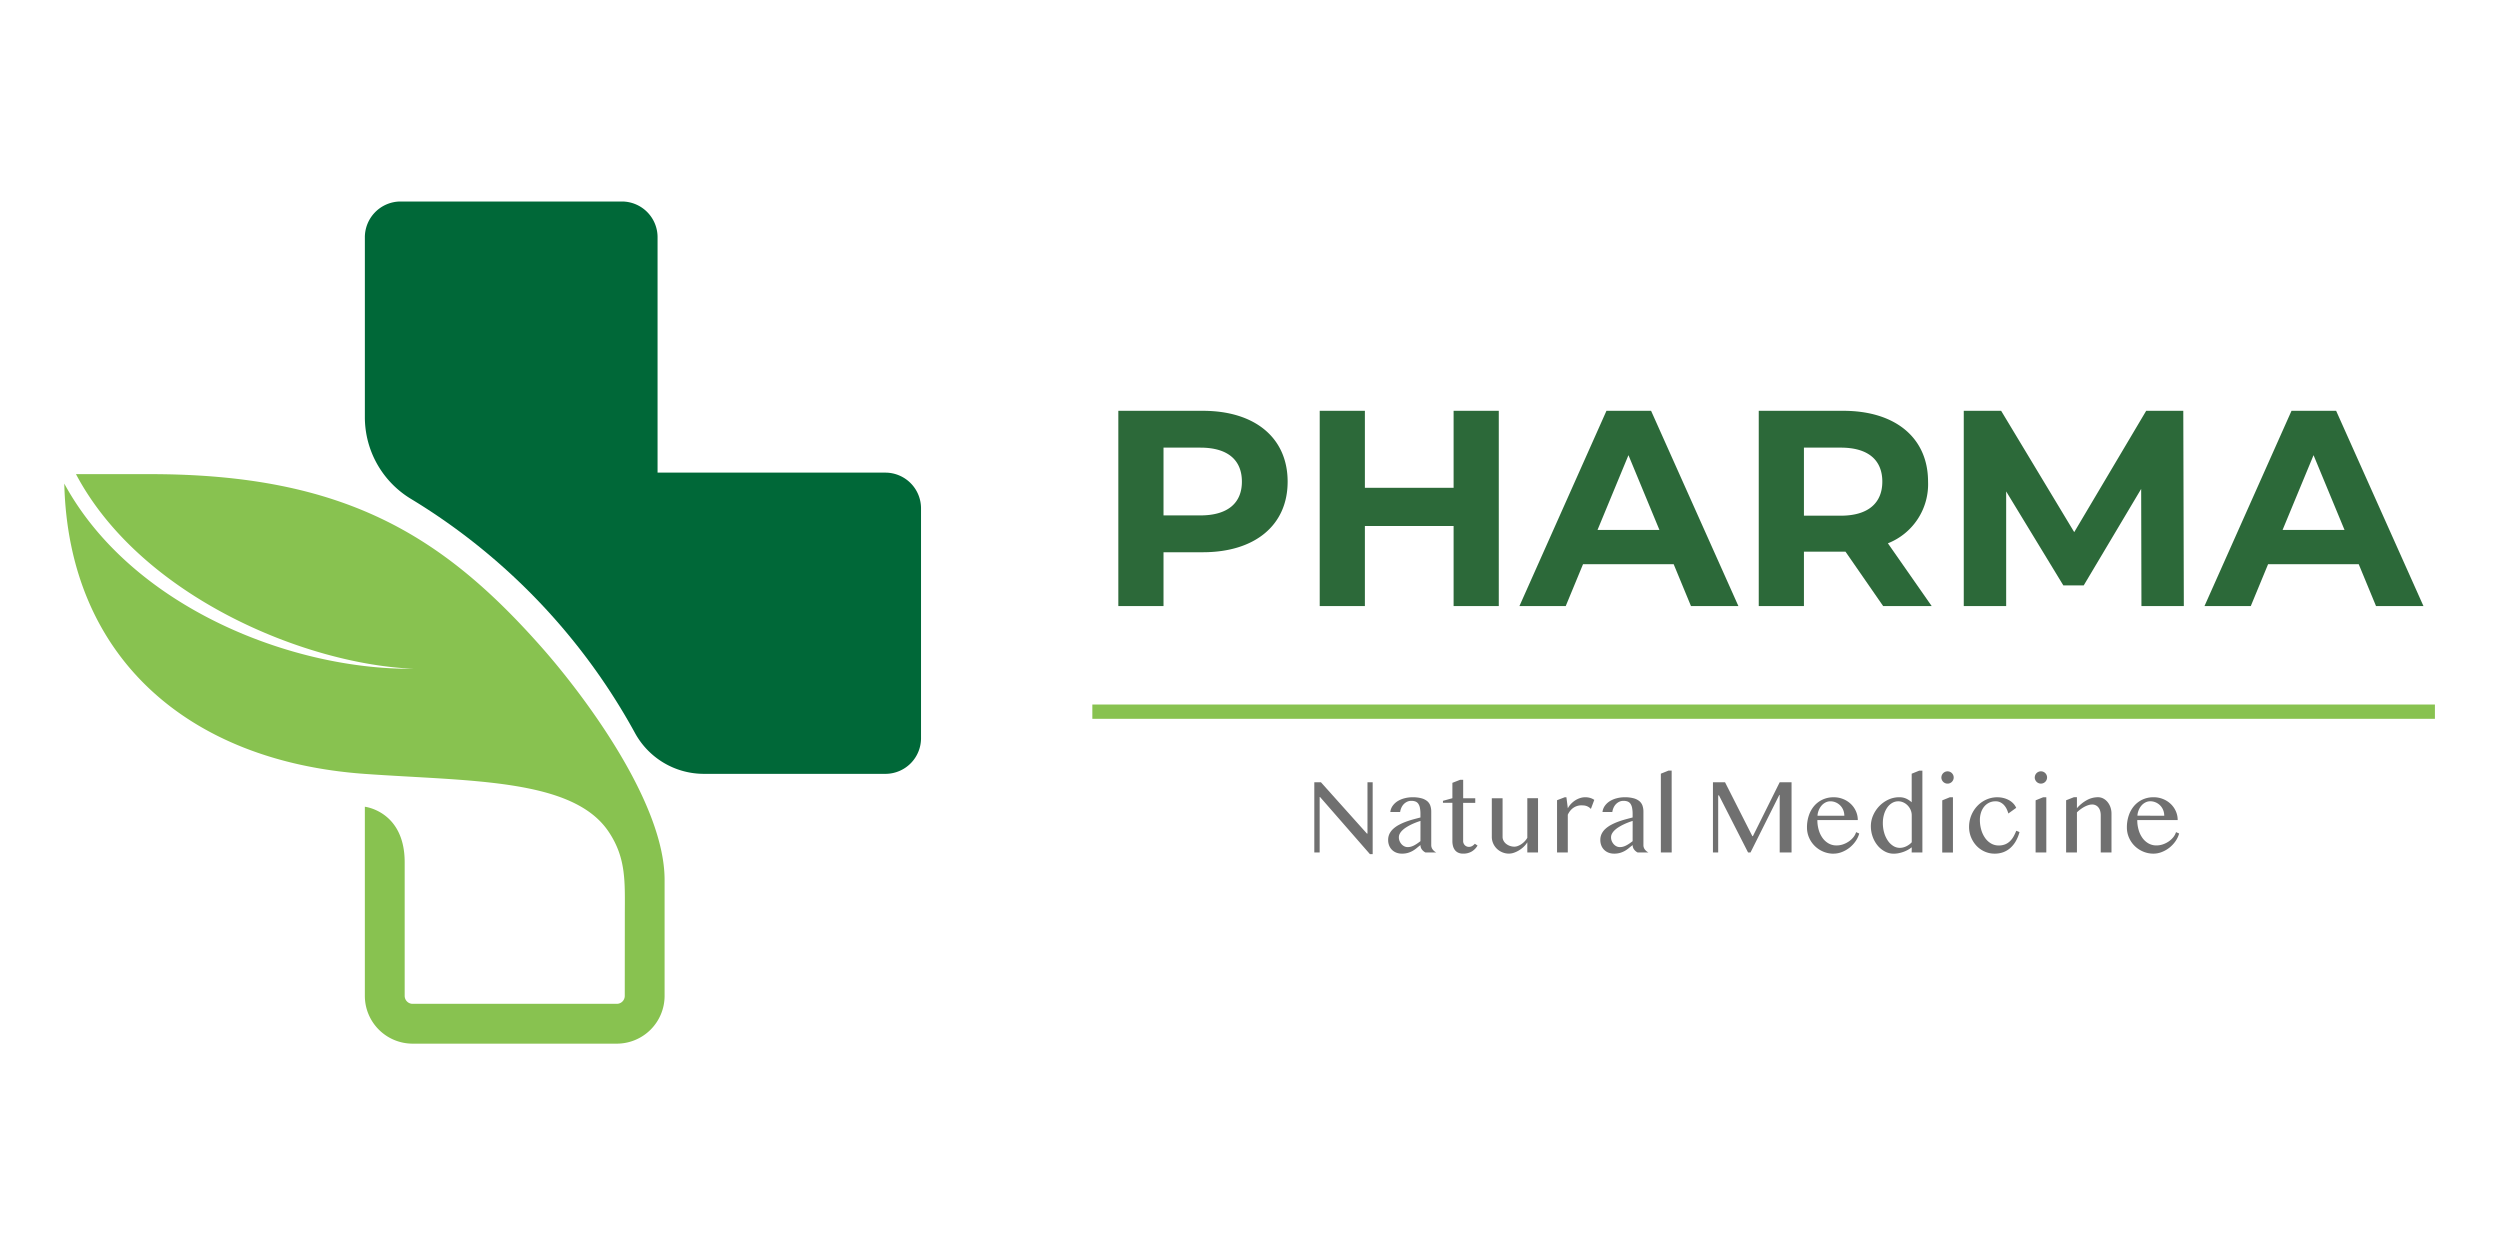 <svg xmlns="http://www.w3.org/2000/svg" xmlns:xlink="http://www.w3.org/1999/xlink" width="200" height="100" viewBox="0 0 350 134.579">
  <defs>
    <clipPath id="clip-Pharma_Logo">
      <rect width="350" height="134.579"/>
    </clipPath>
  </defs>
  <g id="Pharma_Logo" data-name="Pharma Logo" clip-path="url(#clip-Pharma_Logo)">
    <g id="Group_15" data-name="Group 15" transform="translate(-32.02 -26)">
      <g id="Group_14" data-name="Group 14" transform="translate(41.02 34)">
        <g id="Group_12" data-name="Group 12">
          <path id="Path_11" data-name="Path 11" d="M874.281,904.419v32.052a4.987,4.987,0,0,1-4.922,5.054H843.826a10.993,10.993,0,0,1-9.613-5.76,87.375,87.375,0,0,0-31.35-32.74,13.356,13.356,0,0,1-6.444-11.44V866.463a5.011,5.011,0,0,1,4.922-5.066h31.134a5,5,0,0,1,4.922,5.066v32.892h31.961A5,5,0,0,1,874.281,904.419Z" transform="translate(-754.338 -861.397)" fill="#006838"/>
          <path id="Path_12" data-name="Path 12" d="M768.727,971.246v26.477a6.691,6.691,0,0,0,6.691,6.69H804a6.691,6.691,0,0,0,6.691-6.691v-16.23c0-10.97-11.543-26.144-17.155-32.5-13.819-15.662-27.647-24.309-54.824-24.309H728.286c9.107,17.206,32.281,26.675,47.277,27.24-16.894.212-39.479-8.555-48.915-25.918.59,24.386,17.428,38.892,42.079,40.643,14.742,1.046,29.087.624,34.106,8.059,2.538,3.76,2.292,7.135,2.292,11.739l-.009,11.279A1.116,1.116,0,0,1,804,998.838H775.418a1.115,1.115,0,0,1-1.115-1.115V979.012C774.3,971.862,768.727,971.246,768.727,971.246Z" transform="translate(-726.648 -886.512)" fill="#88c250"/>
        </g>
        <g id="Group_13" data-name="Group 13" transform="translate(143.928 29.303)">
          <path id="Path_32" data-name="Path 32" d="M16.314-37.8H4.482v27.335h6.326V-18h5.506c7.3,0,11.871-3.788,11.871-9.88C28.185-34.012,23.617-37.8,16.314-37.8Zm-.351,14.644H10.808v-9.489h5.155c3.866,0,5.818,1.757,5.818,4.764C21.781-24.913,19.829-23.156,15.963-23.156ZM51.42-37.8v10.778H39V-37.8H32.676v27.335H39V-21.672H51.42v11.207h6.326V-37.8ZM84.652-10.465h6.639L79.068-37.8H72.82L60.636-10.465h6.482l2.421-5.858H82.231ZM71.57-21.126,75.9-31.591l4.335,10.465Zm46.782,10.661-6.131-8.786a8.887,8.887,0,0,0,5.623-8.63c0-6.131-4.569-9.919-11.871-9.919H94.141v27.335h6.326V-18.08h5.818l5.272,7.615Zm-6.912-17.416c0,2.968-1.953,4.764-5.818,4.764h-5.155v-9.528h5.155C109.488-32.645,111.441-30.888,111.441-27.881Zm42.213,17.416L153.576-37.8h-5.194L138.307-20.813,128.076-37.8h-5.233v27.335h5.936v-16.05l8.005,13.16h2.851l8.044-13.511.039,16.4Zm26.906,0H187.2L174.975-37.8h-6.248L156.544-10.465h6.482l2.421-5.858h12.691ZM167.478-21.126l4.335-10.465,4.335,10.465Z" transform="translate(-0.844 37.8)" fill="#2c6939"/>
          <path id="Path_31" data-name="Path 31" d="M0,0H187.96" transform="translate(0 42.12)" fill="none" stroke="#88c250" stroke-width="2"/>
          <path id="Path_33" data-name="Path 33" d="M1.846-14.221h.927L9.216-7.029H9.29v-7.193h.727V-4.159H9.632L2.654-12.152H2.595v7.764H1.846ZM17.41-4.389a1.409,1.409,0,0,1-.5-.419,1,1,0,0,1-.2-.619q-.267.2-.523.415a3.917,3.917,0,0,1-.556.389,3.137,3.137,0,0,1-.667.285,2.934,2.934,0,0,1-.849.111,2.14,2.14,0,0,1-.8-.145,1.765,1.765,0,0,1-.608-.4,1.766,1.766,0,0,1-.386-.6,2.026,2.026,0,0,1-.137-.749A1.977,1.977,0,0,1,12.368-7a2.336,2.336,0,0,1,.53-.7,3.935,3.935,0,0,1,.782-.549,7.572,7.572,0,0,1,.949-.43q.5-.189,1.038-.337t1.038-.274v-.475a4.374,4.374,0,0,0-.074-.875,1.519,1.519,0,0,0-.23-.575.857.857,0,0,0-.4-.311,1.6,1.6,0,0,0-.575-.093,1.354,1.354,0,0,0-.586.126,1.6,1.6,0,0,0-.471.337,1.753,1.753,0,0,0-.334.5,2.181,2.181,0,0,0-.174.6H12.486a1.851,1.851,0,0,1,.337-.875,2.448,2.448,0,0,1,.7-.649,3.466,3.466,0,0,1,.96-.4,4.384,4.384,0,0,1,1.116-.141,4.586,4.586,0,0,1,1.246.145,2.136,2.136,0,0,1,.808.4,1.44,1.44,0,0,1,.434.634,2.511,2.511,0,0,1,.13.827v4.686a1,1,0,0,0,.2.619,1.409,1.409,0,0,0,.5.419Zm-.7-4.419q-.326.1-.675.237t-.682.3a7.213,7.213,0,0,0-.638.36,3.324,3.324,0,0,0-.534.415,1.96,1.96,0,0,0-.363.467,1.054,1.054,0,0,0-.133.512,1.361,1.361,0,0,0,.1.53,1.525,1.525,0,0,0,.274.437,1.27,1.27,0,0,0,.393.3,1.045,1.045,0,0,0,.46.108,1.72,1.72,0,0,0,.482-.067,2.305,2.305,0,0,0,.445-.182,4.469,4.469,0,0,0,.43-.263q.215-.148.437-.319Zm5.547-5.754h.43v2.58h1.691v.645H22.682V-5.99a.807.807,0,0,0,.063.319.845.845,0,0,0,.171.26.771.771,0,0,0,.256.174.826.826,0,0,0,.326.063.869.869,0,0,0,.46-.126,1.463,1.463,0,0,0,.363-.311l.378.252a2.367,2.367,0,0,1-.808.83,2.319,2.319,0,0,1-1.231.3,1.564,1.564,0,0,1-.66-.13,1.226,1.226,0,0,1-.463-.363,1.578,1.578,0,0,1-.271-.556,2.688,2.688,0,0,1-.089-.716v-5.346h-1.32v-.282l1.32-.363V-14.14Zm5.947,2.58v5.406a1.151,1.151,0,0,0,.13.534,1.354,1.354,0,0,0,.36.437,1.807,1.807,0,0,0,.53.293,1.911,1.911,0,0,0,.649.108,1.361,1.361,0,0,0,.478-.1,2.376,2.376,0,0,0,.5-.263,2.724,2.724,0,0,0,.456-.393,2.722,2.722,0,0,0,.36-.478v-5.547h1.5v7.593h-1.5V-5.812a3.125,3.125,0,0,1-.5.615,3.842,3.842,0,0,1-.649.5,3.534,3.534,0,0,1-.719.341,2.189,2.189,0,0,1-.7.126,2.37,2.37,0,0,1-.934-.185,2.447,2.447,0,0,1-.764-.5,2.369,2.369,0,0,1-.515-.749,2.241,2.241,0,0,1-.189-.912v-5.406Zm8.705-.141h.23l.2,1.55a2.754,2.754,0,0,1,.445-.623,3.182,3.182,0,0,1,.59-.489,2.87,2.87,0,0,1,.682-.323,2.386,2.386,0,0,1,.73-.115,2.457,2.457,0,0,1,.656.089,2.011,2.011,0,0,1,.6.282l-.475,1.268a1.446,1.446,0,0,0-.311-.263,1.565,1.565,0,0,0-.334-.156,1.53,1.53,0,0,0-.349-.07q-.178-.015-.356-.015a1.9,1.9,0,0,0-.552.082,2,2,0,0,0-.515.241,2.05,2.05,0,0,0-.452.408,2.648,2.648,0,0,0-.363.582v5.287H35.829v-7.319ZM47.115-4.389a1.409,1.409,0,0,1-.5-.419,1,1,0,0,1-.2-.619q-.267.2-.523.415a3.918,3.918,0,0,1-.556.389,3.137,3.137,0,0,1-.667.285,2.934,2.934,0,0,1-.849.111,2.14,2.14,0,0,1-.8-.145,1.765,1.765,0,0,1-.608-.4,1.766,1.766,0,0,1-.386-.6,2.026,2.026,0,0,1-.137-.749A1.977,1.977,0,0,1,42.073-7a2.336,2.336,0,0,1,.53-.7,3.935,3.935,0,0,1,.782-.549,7.572,7.572,0,0,1,.949-.43q.5-.189,1.038-.337t1.038-.274v-.475a4.374,4.374,0,0,0-.074-.875,1.519,1.519,0,0,0-.23-.575.857.857,0,0,0-.4-.311,1.6,1.6,0,0,0-.575-.093,1.354,1.354,0,0,0-.586.126,1.6,1.6,0,0,0-.471.337,1.753,1.753,0,0,0-.334.5,2.18,2.18,0,0,0-.174.6H42.191a1.851,1.851,0,0,1,.337-.875,2.448,2.448,0,0,1,.7-.649,3.466,3.466,0,0,1,.96-.4,4.384,4.384,0,0,1,1.116-.141,4.586,4.586,0,0,1,1.246.145,2.136,2.136,0,0,1,.808.4,1.44,1.44,0,0,1,.434.634,2.512,2.512,0,0,1,.13.827v4.686a1,1,0,0,0,.2.619,1.409,1.409,0,0,0,.5.419Zm-.7-4.419q-.326.1-.675.237t-.682.3a7.214,7.214,0,0,0-.638.36,3.324,3.324,0,0,0-.534.415,1.96,1.96,0,0,0-.363.467,1.054,1.054,0,0,0-.133.512,1.361,1.361,0,0,0,.1.53,1.525,1.525,0,0,0,.274.437,1.27,1.27,0,0,0,.393.3,1.045,1.045,0,0,0,.46.108,1.72,1.72,0,0,0,.482-.067,2.305,2.305,0,0,0,.445-.182,4.47,4.47,0,0,0,.43-.263q.215-.148.437-.319Zm5.465,4.419H50.363V-15.422l1.075-.43h.437Zm5.776-9.832h1.691L63.169-6.68h.082L67-14.221h1.661v9.832H67v-8.06h-.052l-4.034,8.06h-.341L58.5-12.382h-.111v7.994h-.734Zm16.892,10a3.658,3.658,0,0,1-1.45-.289A3.776,3.776,0,0,1,71.911-5.3a3.7,3.7,0,0,1-.8-1.168A3.529,3.529,0,0,1,70.821-7.9a5.148,5.148,0,0,1,.267-1.687,4.005,4.005,0,0,1,.756-1.338A3.482,3.482,0,0,1,73.02-11.8a3.589,3.589,0,0,1,1.531-.319,3.469,3.469,0,0,1,1.364.263,3.393,3.393,0,0,1,1.071.7,3.173,3.173,0,0,1,.7,1.02,3.032,3.032,0,0,1,.248,1.209H72.275a4.892,4.892,0,0,0,.2,1.416,3.58,3.58,0,0,0,.552,1.127,2.62,2.62,0,0,0,.845.742,2.209,2.209,0,0,0,1.075.267,2.812,2.812,0,0,0,.942-.159,3.325,3.325,0,0,0,.819-.419,2.929,2.929,0,0,0,.627-.593,2.067,2.067,0,0,0,.363-.69l.437.193a3.511,3.511,0,0,1-.526,1.1,4.288,4.288,0,0,1-.849.894,4.122,4.122,0,0,1-1.057.6A3.163,3.163,0,0,1,74.544-4.226Zm1.5-5.309a2.09,2.09,0,0,0-.152-.8,1.962,1.962,0,0,0-.419-.641,1.981,1.981,0,0,0-.623-.426,1.884,1.884,0,0,0-.764-.156,1.47,1.47,0,0,0-.653.152,1.826,1.826,0,0,0-.556.423,2.3,2.3,0,0,0-.4.641,2.436,2.436,0,0,0-.189.8Zm9.439,4.412a3.914,3.914,0,0,1-.564.374,4.159,4.159,0,0,1-.634.282,4.626,4.626,0,0,1-.664.178,3.512,3.512,0,0,1-.653.063,2.609,2.609,0,0,1-1.249-.311A3.364,3.364,0,0,1,80.7-5.375,4.085,4.085,0,0,1,80.016-6.6a4.336,4.336,0,0,1-.252-1.479,3.728,3.728,0,0,1,.315-1.5,4.387,4.387,0,0,1,.856-1.294,4.219,4.219,0,0,1,1.264-.908,3.578,3.578,0,0,1,1.546-.341,2.261,2.261,0,0,1,.968.193,3.15,3.15,0,0,1,.767.512v-4l1.06-.43h.437V-4.389h-1.5Zm0-4.442a1.939,1.939,0,0,0-.167-.812,2.088,2.088,0,0,0-.434-.63,1.947,1.947,0,0,0-.6-.408,1.709,1.709,0,0,0-.678-.145,1.688,1.688,0,0,0-.845.222,2.164,2.164,0,0,0-.686.627,3.235,3.235,0,0,0-.463.964,4.224,4.224,0,0,0-.171,1.235,4.789,4.789,0,0,0,.185,1.357,3.862,3.862,0,0,0,.508,1.1,2.566,2.566,0,0,0,.756.742,1.727,1.727,0,0,0,.931.271,1.884,1.884,0,0,0,.478-.063,2.341,2.341,0,0,0,.456-.171,2.683,2.683,0,0,0,.4-.248,2.279,2.279,0,0,0,.33-.3Zm4.271-2.128,1.06-.43h.437v7.734h-1.5Zm-.119-3.2a.838.838,0,0,1,.067-.334.868.868,0,0,1,.185-.274.868.868,0,0,1,.274-.185.838.838,0,0,1,.334-.067.838.838,0,0,1,.334.067.868.868,0,0,1,.274.185.868.868,0,0,1,.185.274.838.838,0,0,1,.067.334.838.838,0,0,1-.067.334.868.868,0,0,1-.185.274.868.868,0,0,1-.274.185.838.838,0,0,1-.334.067.838.838,0,0,1-.334-.067.868.868,0,0,1-.274-.185.868.868,0,0,1-.185-.274A.838.838,0,0,1,89.633-14.889Zm9.373,5.042a3.872,3.872,0,0,0-.222-.6,2.285,2.285,0,0,0-.36-.552,1.788,1.788,0,0,0-.515-.4,1.479,1.479,0,0,0-.7-.156,2,2,0,0,0-.919.208,2.062,2.062,0,0,0-.69.564,2.547,2.547,0,0,0-.43.83,3.362,3.362,0,0,0-.148,1.008,4.893,4.893,0,0,0,.189,1.376,3.81,3.81,0,0,0,.534,1.138,2.661,2.661,0,0,0,.83.775,2.1,2.1,0,0,0,1.086.285,2.312,2.312,0,0,0,.916-.167,2.162,2.162,0,0,0,.675-.449,2.871,2.871,0,0,0,.493-.656,6.614,6.614,0,0,0,.371-.79l.452.185a5.3,5.3,0,0,1-.519,1.275,3.787,3.787,0,0,1-.767.953,3.124,3.124,0,0,1-.994.593,3.432,3.432,0,0,1-1.2.2,3.383,3.383,0,0,1-1.4-.293,3.525,3.525,0,0,1-1.135-.8,3.886,3.886,0,0,1-.764-1.194,3.788,3.788,0,0,1-.282-1.461,4.269,4.269,0,0,1,.141-1.1,4.3,4.3,0,0,1,.4-.99,4.112,4.112,0,0,1,.615-.838,4,4,0,0,1,.8-.649,3.857,3.857,0,0,1,.938-.419,3.648,3.648,0,0,1,1.042-.148,3.564,3.564,0,0,1,.868.1,3.244,3.244,0,0,1,.764.293,2.5,2.5,0,0,1,.615.467,2.1,2.1,0,0,1,.415.619Zm3.819-1.846,1.06-.43h.437v7.734h-1.5Zm-.119-3.2a.838.838,0,0,1,.067-.334.868.868,0,0,1,.185-.274.868.868,0,0,1,.274-.185.838.838,0,0,1,.334-.067.838.838,0,0,1,.334.067.868.868,0,0,1,.274.185.868.868,0,0,1,.185.274.838.838,0,0,1,.067.334.838.838,0,0,1-.067.334.868.868,0,0,1-.185.274.868.868,0,0,1-.274.185.838.838,0,0,1-.334.067.838.838,0,0,1-.334-.067.868.868,0,0,1-.274-.185.868.868,0,0,1-.185-.274A.838.838,0,0,1,102.706-14.889Zm5.472,2.766h.43v1.535a5.057,5.057,0,0,1,1.431-1.153,3.255,3.255,0,0,1,1.505-.382,1.6,1.6,0,0,1,.745.178,1.94,1.94,0,0,1,.6.489,2.357,2.357,0,0,1,.408.73,2.658,2.658,0,0,1,.148.894v5.443h-1.505V-9.572a2.235,2.235,0,0,0-.089-.664,1.354,1.354,0,0,0-.252-.478,1.092,1.092,0,0,0-.382-.293,1.154,1.154,0,0,0-.486-.1,1.728,1.728,0,0,0-.5.082,3.231,3.231,0,0,0-.545.226,4.319,4.319,0,0,0-.552.345,4.92,4.92,0,0,0-.526.445v5.621H107.1V-11.7Zm11.152,7.9a3.658,3.658,0,0,1-1.45-.289A3.776,3.776,0,0,1,116.7-5.3a3.7,3.7,0,0,1-.8-1.168,3.529,3.529,0,0,1-.293-1.427,5.147,5.147,0,0,1,.267-1.687,4.005,4.005,0,0,1,.756-1.338,3.482,3.482,0,0,1,1.175-.882,3.589,3.589,0,0,1,1.531-.319,3.469,3.469,0,0,1,1.364.263,3.393,3.393,0,0,1,1.071.7,3.173,3.173,0,0,1,.7,1.02,3.032,3.032,0,0,1,.248,1.209h-5.658a4.892,4.892,0,0,0,.2,1.416,3.58,3.58,0,0,0,.552,1.127,2.62,2.62,0,0,0,.845.742,2.209,2.209,0,0,0,1.075.267,2.812,2.812,0,0,0,.942-.159,3.325,3.325,0,0,0,.819-.419,2.929,2.929,0,0,0,.627-.593,2.067,2.067,0,0,0,.363-.69l.438.193a3.511,3.511,0,0,1-.526,1.1,4.288,4.288,0,0,1-.849.894,4.122,4.122,0,0,1-1.057.6A3.163,3.163,0,0,1,119.331-4.226Zm1.5-5.309a2.09,2.09,0,0,0-.152-.8,1.962,1.962,0,0,0-.419-.641,1.981,1.981,0,0,0-.623-.426,1.884,1.884,0,0,0-.764-.156,1.469,1.469,0,0,0-.653.152,1.826,1.826,0,0,0-.556.423,2.3,2.3,0,0,0-.4.641,2.436,2.436,0,0,0-.189.8Z" transform="translate(29.229 66.223)" fill="#707070"/>
        </g>
      </g>
    </g>
  </g>
</svg>

